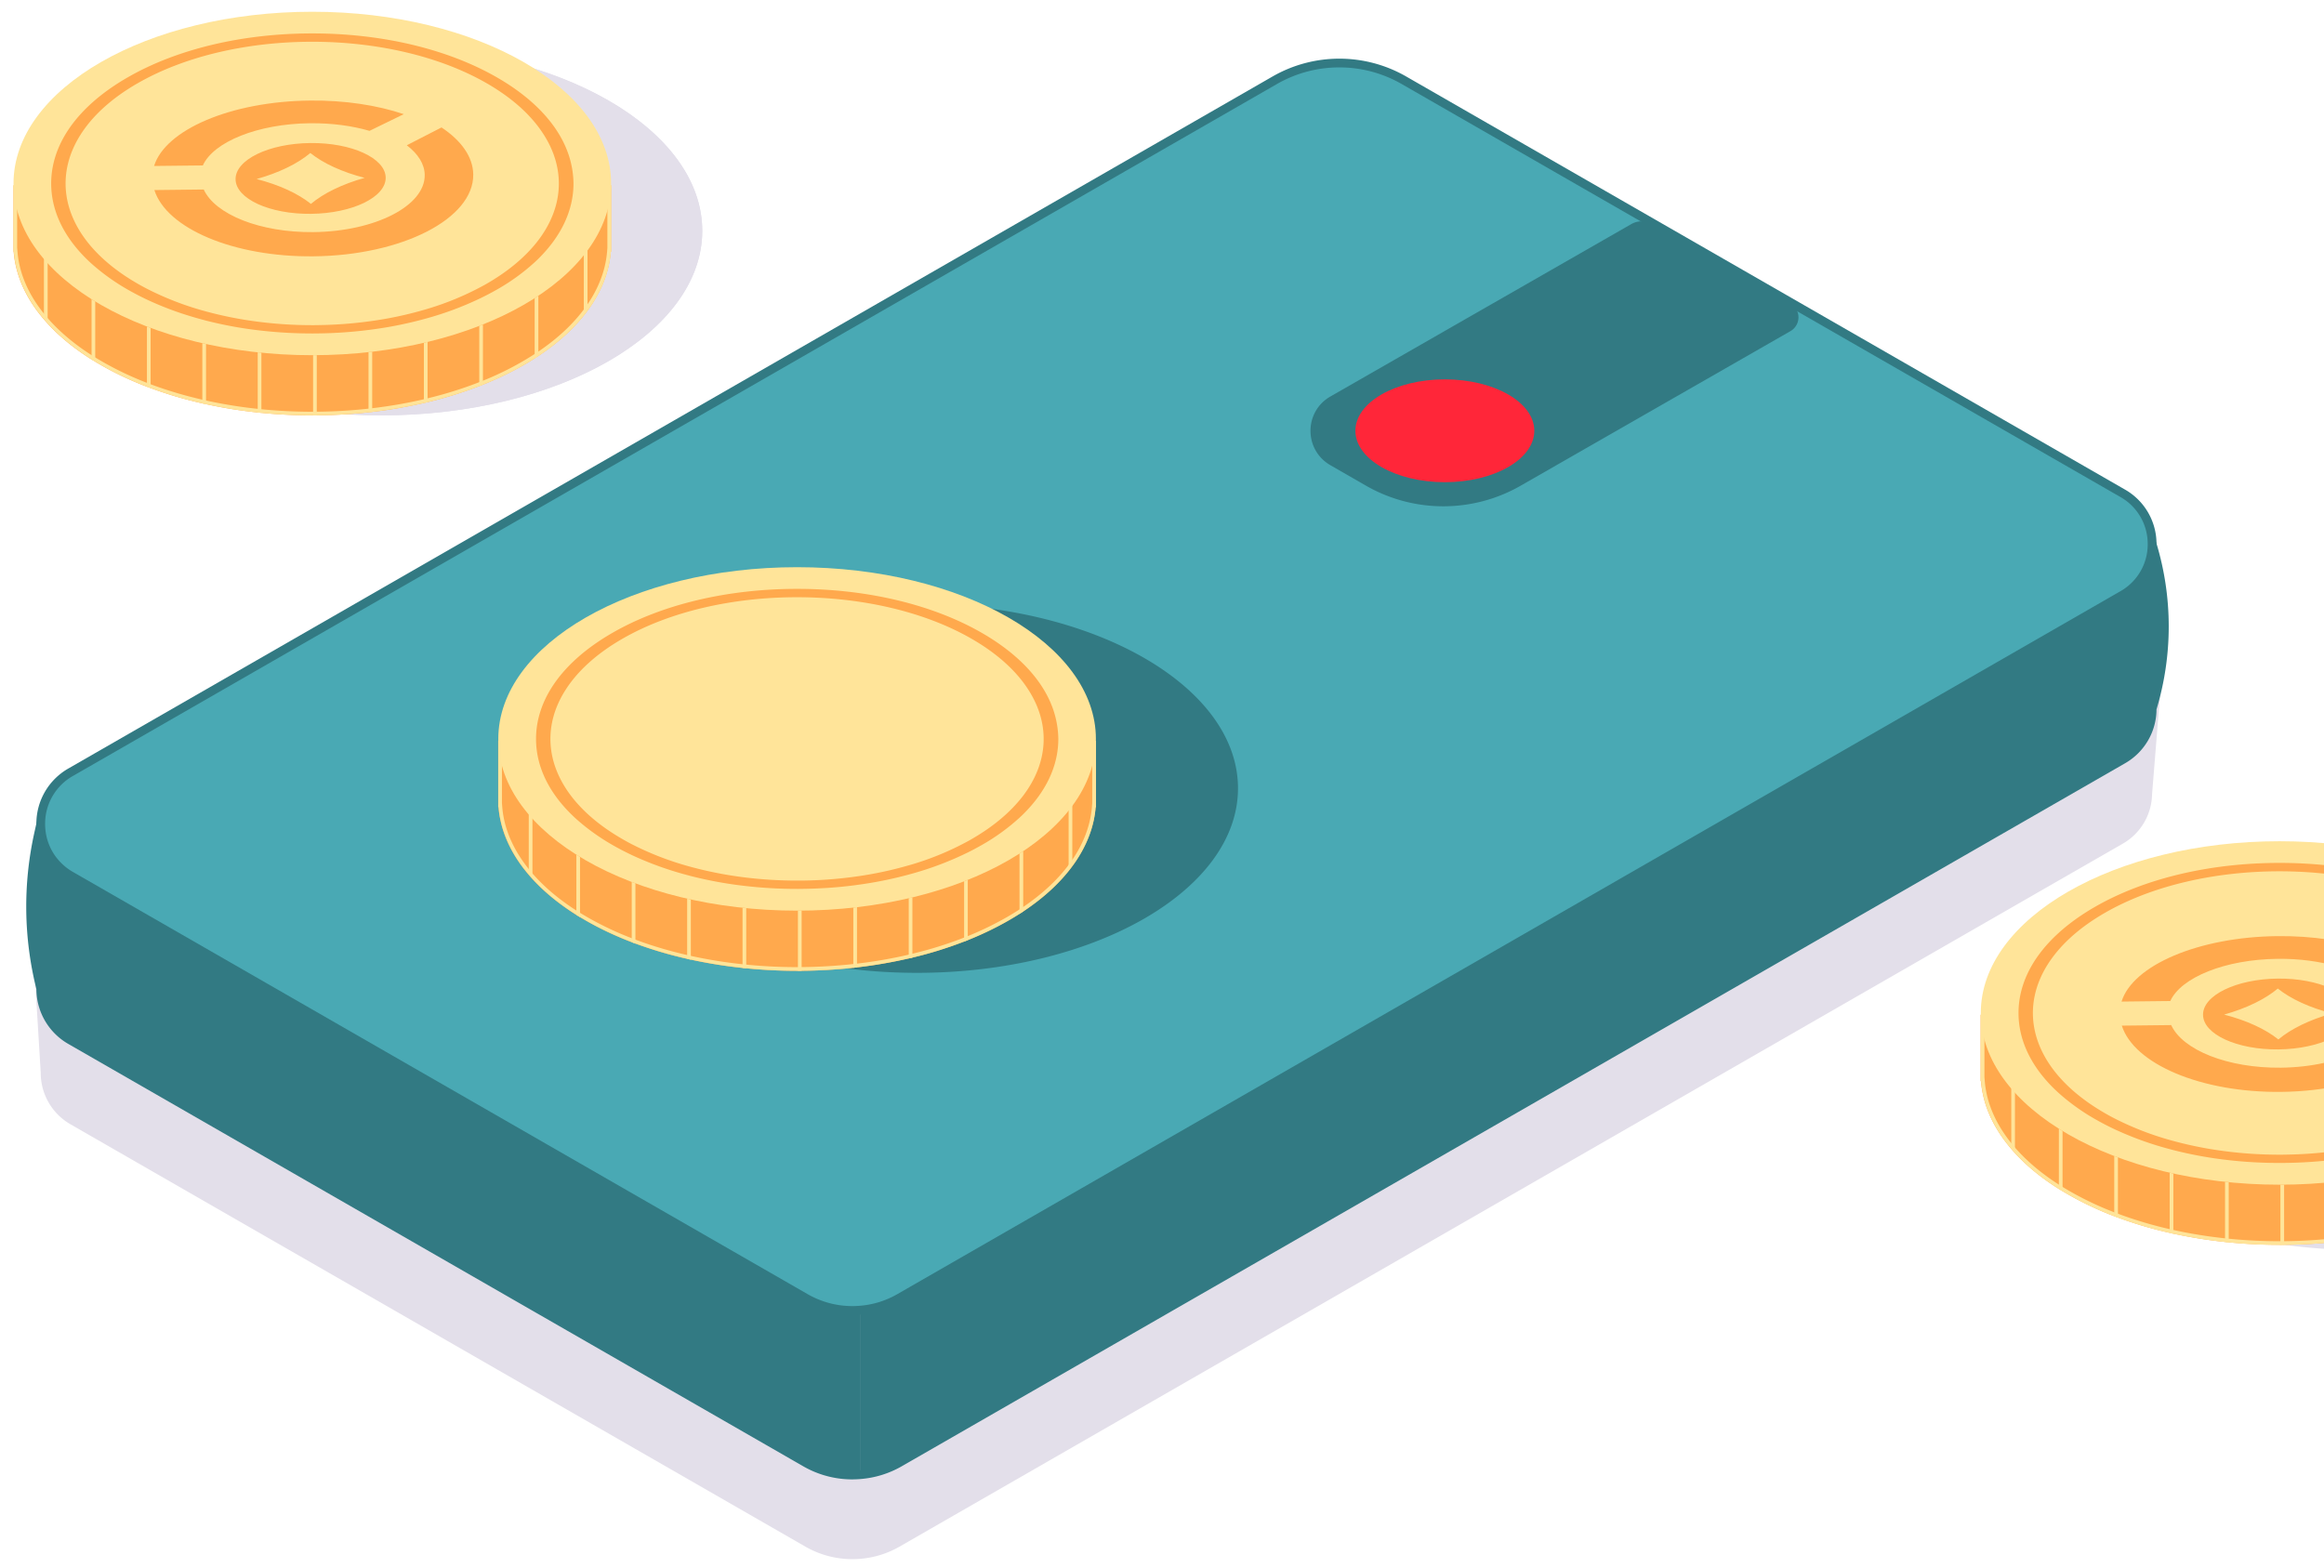 <svg width="126" height="85" viewBox="0 0 126 85" fill="none" xmlns="http://www.w3.org/2000/svg"><g clip-path="url(#clip0)"><path d="M20.664 22.523c9.615 0 17.41-4.48 17.41-10.006S30.28 2.512 20.664 2.512c-9.615 0-17.41 4.48-17.41 10.005 0 5.526 7.795 10.006 17.41 10.006z" fill="#E3DFEA"/><path d="M20.664 22.523c9.615 0 17.41-4.48 17.41-10.006S30.28 2.512 20.664 2.512c-9.615 0-17.41 4.48-17.41 10.005 0 5.526 7.795 10.006 17.41 10.006zM127.978 67.78c9.616 0 17.41-4.48 17.41-10.006s-7.794-10.005-17.41-10.005c-9.615 0-17.41 4.48-17.41 10.005 0 5.526 7.795 10.006 17.41 10.006zm-10.636-32.924l-9.571 1.176-31.658-18.195a7.019 7.019 0 00-6.994 0L18.336 47.025l-16.68 2.05.552 9.091a3.21 3.21 0 001.63 2.808l2.874 1.652 36.952 21.239a5.115 5.115 0 003.002.66 5.114 5.114 0 002.105-.66l63.349-36.411 2.959-1.7a3.154 3.154 0 001.599-2.686l.664-8.212z" fill="#E3DFEA"/><path d="M116.681 29.508l-9.155 4.46 1.824 1.592-60.577 34.818a5.092 5.092 0 01-2.105.661v8.922a5.116 5.116 0 002.105-.66l66.307-38.11a3.155 3.155 0 001.601-2.762c.88-2.91.88-6.012 0-8.921zM43.664 70.38L7.48 49.582l1.473-1.123-6.746-3.78-.125.564a18.18 18.18 0 00.125 8.36 3.21 3.21 0 001.63 2.81l39.826 22.89a5.115 5.115 0 003.002.66v-8.92a5.141 5.141 0 01-3.002-.665z" fill="#327A83"/><path d="M46.208 80.22a5.317 5.317 0 01-2.663-.713L3.72 56.617a3.445 3.445 0 01-1.748-2.985 18.504 18.504 0 01-.119-8.44l.125-.564a.232.232 0 01.136-.165.237.237 0 01.213.01l6.747 3.78c.07.04.115.11.12.19a.231.231 0 01-.093.205l-1.19.908 35.874 20.618c.87.5 1.86.72 2.863.631a4.815 4.815 0 002.007-.63l60.29-34.654-1.574-1.375a.234.234 0 01-.079-.21.238.238 0 01.131-.18l9.155-4.46a.238.238 0 01.332.145c.892 2.95.896 6.072.009 9.025a3.39 3.39 0 01-1.719 2.931l-66.308 38.11a5.31 5.31 0 01-2.203.69c-.16.014-.32.022-.48.022zM2.372 45.041l-.055.25a18.016 18.016 0 00.123 8.252.234.234 0 01.008.058c0 1.087.564 2.06 1.51 2.604l39.826 22.89c.87.5 1.861.719 2.863.63a4.84 4.84 0 002.007-.63l66.306-38.111a2.918 2.918 0 001.482-2.557c0-.019.004-.039.007-.056.845-2.796.87-5.735.082-8.529l-8.58 4.18 1.555 1.358c.057.05.087.126.081.201a.243.243 0 01-.118.183L48.891 70.583a5.307 5.307 0 01-2.203.692 5.35 5.35 0 01-3.143-.692L7.363 49.79a.236.236 0 01-.025-.393l1.186-.905-6.152-3.449z" fill="#327A83"/><path d="M112.122 33.968L48.772 70.38a5.124 5.124 0 01-5.107 0L6.713 49.14l62.408-35.869a7.019 7.019 0 016.994 0l36.007 20.697z" fill="#327A83"/><path d="M115.08 32.268l-2.958 1.7-63.35 36.41a5.124 5.124 0 01-5.108 0L6.715 49.14l-2.877-1.65c-2.171-1.25-2.171-4.37 0-5.618L69.118 4.35a7.019 7.019 0 016.995 0l38.966 22.397c2.135 1.228 2.135 4.295 0 5.522z" fill="#49A9B4"/><path d="M46.211 71.297a5.345 5.345 0 01-2.666-.712L3.72 47.693a3.444 3.444 0 01-1.748-3.015 3.44 3.44 0 011.748-3.014L69 4.144a7.274 7.274 0 017.233 0L115.2 26.541a3.385 3.385 0 011.719 2.967 3.389 3.389 0 01-1.719 2.965l-66.308 38.11a5.306 5.306 0 01-2.203.692c-.16.014-.319.022-.477.022zM72.616 3.655a6.779 6.779 0 00-3.379.898L3.956 42.075a2.973 2.973 0 00-1.51 2.603c0 1.088.565 2.061 1.51 2.604l39.826 22.89c.871.5 1.86.72 2.864.631a4.815 4.815 0 002.007-.63L114.96 32.06a2.918 2.918 0 001.482-2.555 2.92 2.92 0 00-1.482-2.556L75.993 4.555a6.77 6.77 0 00-3.377-.9z" fill="#327A83"/><path d="M72.133 25.228l1.923 1.106a8.427 8.427 0 008.386.005l14.63-8.383a.864.864 0 000-1.5l-7.485-4.303a1.15 1.15 0 00-1.146 0l-16.305 9.343c-1.446.826-1.446 2.901-.003 3.732zM49.71 52.752c9.615 0 17.41-4.48 17.41-10.006S59.325 32.74 49.71 32.74c-9.616 0-17.41 4.48-17.41 10.006s7.794 10.006 17.41 10.006z" fill="#327A83"/><path d="M78.335 26.147c2.679 0 4.85-1.248 4.85-2.788 0-1.54-2.171-2.788-4.85-2.788-2.678 0-4.85 1.248-4.85 2.788 0 1.54 2.172 2.788 4.85 2.788z" fill="#FF2639"/><path d="M33.131 10.048v3.604h-.017c-.075.913-.381 1.822-.922 2.692a7.1 7.1 0 01-.199.305c-.652.949-1.588 1.847-2.805 2.654a14.592 14.592 0 01-.803.496 17.543 17.543 0 01-2.4 1.137 21.62 21.62 0 01-3.004.918 25.826 25.826 0 01-3.004.505 27.24 27.24 0 01-2.805.163c-.067.002-.133.002-.2.002a27.711 27.711 0 01-2.804-.137c-.067-.005-.133-.013-.2-.02a25.92 25.92 0 01-3.004-.495 22.208 22.208 0 01-3.004-.903 17.49 17.49 0 01-2.805-1.359c-.066-.04-.132-.082-.199-.121-1.183-.744-2.119-1.572-2.805-2.45a9.592 9.592 0 01-.199-.262c-.722-1-1.127-2.061-1.212-3.128H.73v-3.6h.963a7.01 7.01 0 01.269-.397 8.932 8.932 0 011.057-1.21c.392-.376.833-.741 1.326-1.089.35-.248.73-.49 1.133-.722 6.326-3.636 16.583-3.636 22.91 0a13.5 13.5 0 011.132.722c.492.348.934.711 1.326 1.089a8.736 8.736 0 011.324 1.608h.961v-.002z" fill="#FFA94D"/><path d="M16.93 4.1c4.294 0 8.327.96 11.356 2.7.395.227.77.466 1.116.713.48.34.918.7 1.302 1.07a8.505 8.505 0 011.294 1.57l.058.093h.874v3.209h-.001l-.014.181c-.073.89-.373 1.767-.893 2.606a5.823 5.823 0 01-.195.295c-.654.95-1.578 1.824-2.75 2.601-.066.042-.13.085-.197.127a16.242 16.242 0 01-2.772 1.408l-.197.078c-.877.34-1.811.63-2.783.862-.065.017-.13.031-.193.047-.894.206-1.83.368-2.79.48l-.19.022c-.918.1-1.854.155-2.785.163h-.01c-.06.002-.124.002-.186.002h-.053c-.915 0-1.835-.046-2.734-.135-.065-.005-.128-.013-.195-.02-.943-.098-1.88-.25-2.783-.446-.064-.014-.13-.028-.196-.044-.97-.22-1.905-.497-2.78-.821l-.023-.01a17.3 17.3 0 01-2.636-1.226c-.104-.06-.207-.12-.31-.182l-.196-.12C3.926 18.606 3 17.797 2.312 16.919a5.442 5.442 0 01-.192-.256c-.694-.965-1.09-1.982-1.173-3.027l-.014-.183H.93v-3.207h.873l.059-.093c.08-.13.167-.258.262-.387a8.713 8.713 0 011.032-1.181c.39-.375.828-.735 1.302-1.07.351-.25.726-.488 1.118-.713C8.606 5.058 12.638 4.1 16.93 4.1zm0-.199c-4.147 0-8.292.91-11.456 2.727-.402.231-.78.473-1.133.722-.493.348-.934.713-1.325 1.089a9.09 9.09 0 00-1.058 1.21c-.094.13-.185.262-.268.396H.73v3.604h.018c.085 1.067.49 2.125 1.212 3.128.063.088.128.176.2.262.685.877 1.62 1.706 2.804 2.45.065.04.131.082.2.12.102.064.206.125.312.187.776.446 1.61.838 2.492 1.173.065.027.133.05.2.076.894.332 1.836.607 2.804.827a25.92 25.92 0 003.203.515c.91.09 1.83.136 2.752.136h.054l.199-.001a28.2 28.2 0 003.004-.186 25.802 25.802 0 002.805-.483c.066-.015.133-.03.199-.047a21.39 21.39 0 002.805-.87l.2-.077c.773-.31 1.51-.664 2.2-1.06.209-.12.41-.242.604-.365l.2-.13c1.216-.808 2.15-1.706 2.804-2.655.07-.1.138-.203.2-.305.54-.872.846-1.78.92-2.692h.018v-3.604h-.962a8.81 8.81 0 00-1.324-1.608 11.26 11.26 0 00-1.326-1.089c-.351-.25-.729-.49-1.132-.722-3.172-1.818-7.318-2.728-11.465-2.728z" fill="#FFE499"/><path d="M16.933 19.26c8.947 0 16.2-4.169 16.2-9.311 0-5.143-7.254-9.312-16.2-9.312-8.947 0-16.2 4.169-16.2 9.312 0 5.142 7.253 9.312 16.2 9.312z" fill="#FFE499"/><path d="M30.845 8.44c-.519-1.599-1.86-3.07-3.905-4.245-2.674-1.537-6.228-2.383-10.008-2.383-3.782 0-7.336.846-10.008 2.383C4.879 5.37 3.536 6.841 3.017 8.439c-.16.493-.242.998-.242 1.51 0 1.563.764 3.06 2.19 4.35a11.612 11.612 0 001.958 1.403 14.831 14.831 0 001.243.635c.87.396 1.812.73 2.805.994l.199.054a21.833 21.833 0 003.004.544c.9.102 1.822.153 2.76.153h.045l.2-.002a24.078 24.078 0 003.003-.214 21.526 21.526 0 003.004-.618 17.395 17.395 0 002.805-1.05 14.293 14.293 0 00.955-.499 11.258 11.258 0 002.051-1.486 7.36 7.36 0 00.2-.19c1.237-1.226 1.896-2.621 1.896-4.075a5.122 5.122 0 00-.248-1.509zm-1.657 4.584c-.063.083-.13.168-.199.25-.637.763-1.503 1.477-2.6 2.11a5.721 5.721 0 01-.205.114 15.672 15.672 0 01-3.004 1.248 20.204 20.204 0 01-3.203.684c-.922.125-1.862.19-2.805.2-.067.002-.133.002-.2.002a23.08 23.08 0 01-3.003-.189 20.764 20.764 0 01-3.005-.612 16.276 16.276 0 01-3.004-1.177 12.291 12.291 0 01-.493-.269c-.94-.54-1.71-1.14-2.31-1.78a8.755 8.755 0 01-.2-.22C3.326 11.5 3.119 9.31 4.338 7.35c.644-1.037 1.687-2.01 3.13-2.838 5.215-2.997 13.7-2.997 18.915 0 1.443.829 2.485 1.801 3.129 2.838 1.149 1.836 1.04 3.875-.323 5.673z" fill="#FFA94D"/><path d="M2.583 14.184v3.263a9.612 9.612 0 01-.2-.263V13.92c.064.088.13.176.2.264zm2.58 2.163v3.264l-.199-.121v-3.264c.066.04.131.081.2.12zm3.003 1.433v3.266a5.222 5.222 0 01-.2-.075v-3.265l.2.074zm3.004.873v3.265l-.2-.045v-3.266c.067.016.133.032.2.046zm3.002.471v3.264c-.066-.004-.132-.012-.199-.02v-3.264l.2.02zm3.003.134v3.264c-.066.002-.133.002-.2.002v-3.265l.2-.001zm3.005-.188v3.265a8.354 8.354 0 01-.2.022v-3.265c.067-.004.133-.012.2-.022zm3.002-.53v3.265a4.663 4.663 0 01-.2.047v-3.265c.069-.015.133-.03.2-.047zm3.002-.946v3.264a10.59 10.59 0 01-.199.077V17.67c.068-.022.134-.049.2-.075zm3.004-1.557v3.265c-.064.044-.13.086-.199.13v-3.266a5.71 5.71 0 00.2-.129zm2.665-2.632v3.265c-.064.102-.13.204-.2.305V13.71c.07-.1.137-.203.2-.305z" fill="#FFE499"/><path d="M139.793 55.027v3.603h-.018c-.074.913-.38 1.822-.921 2.692a6.622 6.622 0 01-.199.305c-.653.949-1.588 1.847-2.805 2.654a14.092 14.092 0 01-.803.496c-.69.396-1.428.75-2.201 1.06-.066.027-.133.052-.199.077a21.63 21.63 0 01-3.004.917 25.83 25.83 0 01-2.805.483c-.067.008-.133.016-.199.022a27.29 27.29 0 01-2.805.164l-.2.001a27.785 27.785 0 01-2.805-.136c-.066-.005-.132-.013-.199-.02a26.487 26.487 0 01-2.805-.45l-.199-.045a22.216 22.216 0 01-3.004-.903 17.474 17.474 0 01-2.805-1.36l-.199-.12c-1.184-.744-2.119-1.572-2.805-2.45a9.084 9.084 0 01-.199-.263c-.722-1-1.127-2.06-1.212-3.127h-.018v-3.604h.963a7.452 7.452 0 01.467-.66c.252-.324.539-.64.859-.947.391-.376.832-.74 1.325-1.088.351-.249.73-.491 1.133-.722 6.326-3.636 16.584-3.636 22.911 0 .403.23.781.472 1.132.722.491.347.934.71 1.326 1.088a8.727 8.727 0 011.324 1.608h.969v.002z" fill="#FFA94D"/><path d="M123.592 49.08c4.293 0 8.326.96 11.356 2.7.395.227.769.466 1.115.713.481.34.918.7 1.302 1.07a8.47 8.47 0 011.295 1.57l.058.093h.874v3.208h-.002l-.014.18c-.072.89-.373 1.766-.893 2.606a4.599 4.599 0 01-.194.296c-.654.948-1.579 1.823-2.751 2.6l-.196.128c-.19.12-.391.242-.596.36-.672.385-1.403.738-2.178 1.05l-.194.075c-.877.341-1.811.63-2.783.862-.065.017-.129.031-.193.047-.894.206-1.83.368-2.789.48a27.81 27.81 0 01-2.976.186h-.009l-.187.001h-.053a27.56 27.56 0 01-2.734-.135c-.065-.005-.128-.013-.195-.019-.943-.1-1.88-.25-2.782-.447-.065-.014-.132-.028-.196-.044a22.068 22.068 0 01-2.78-.821l-.024-.01c-.057-.02-.114-.042-.172-.064a17.331 17.331 0 01-2.464-1.16c-.104-.06-.207-.12-.309-.182l-.196-.12c-1.143-.718-2.069-1.527-2.756-2.405a5.214 5.214 0 01-.193-.256c-.696-.965-1.092-1.984-1.176-3.029l-.014-.182h-.003v-3.208h.874l.058-.093c.081-.129.167-.258.262-.387a8.905 8.905 0 011.032-1.181c.391-.375.828-.735 1.302-1.07.351-.249.726-.488 1.118-.713 3.031-1.74 7.064-2.7 11.356-2.7zm0-.197c-4.147 0-8.292.91-11.456 2.726a14.33 14.33 0 00-1.133.722c-.493.348-.934.713-1.326 1.089a9.079 9.079 0 00-1.057 1.21c-.095.13-.185.262-.269.396h-.962v3.604h.017c.086 1.067.49 2.126 1.212 3.128.064.088.128.176.199.263.686.876 1.622 1.705 2.806 2.45.064.04.131.081.199.12a17.271 17.271 0 002.805 1.36c.064.026.132.05.199.075a22.25 22.25 0 002.805.828l.199.044c.913.2 1.854.349 2.805.45.066.008.133.014.199.02.91.091 1.83.137 2.751.137h.054l.199-.002c.94-.007 1.879-.063 2.805-.163l.199-.022a25.83 25.83 0 002.805-.483c.067-.016.133-.03.199-.047a21.433 21.433 0 002.805-.87l.2-.078c.774-.31 1.51-.663 2.201-1.06.208-.12.409-.242.604-.365l.199-.13c1.217-.807 2.15-1.706 2.805-2.654.069-.101.137-.203.199-.306.54-.871.847-1.779.921-2.691h.018v-3.605h-.963a8.803 8.803 0 00-1.324-1.608c-.392-.377-.835-.74-1.326-1.088-.351-.25-.729-.491-1.132-.722-3.168-1.82-7.315-2.728-11.461-2.728z" fill="#FFE499"/><path d="M123.593 64.24c8.947 0 16.199-4.17 16.199-9.312 0-5.143-7.252-9.312-16.199-9.312-8.947 0-16.2 4.17-16.2 9.312 0 5.143 7.253 9.312 16.2 9.312z" fill="#FFE499"/><path d="M137.505 53.419c-.519-1.598-1.86-3.07-3.905-4.245-2.674-1.537-6.228-2.383-10.008-2.383-3.782 0-7.336.846-10.008 2.383-2.044 1.176-3.387 2.647-3.905 4.245-.16.492-.242.997-.242 1.509 0 1.564.763 3.061 2.189 4.35a11.562 11.562 0 001.958 1.403c.335.192.684.374 1.044.544a17.914 17.914 0 003.004 1.086l.2.053a21.805 21.805 0 003.004.545c.899.102 1.822.152 2.759.152h.046l.199-.001c.954-.01 1.891-.071 2.805-.188a21.467 21.467 0 003.203-.645 17.416 17.416 0 003.004-1.145c.258-.127.511-.263.756-.403a11.294 11.294 0 002.051-1.486c.068-.063.134-.126.199-.19 1.237-1.226 1.896-2.622 1.896-4.075a5.154 5.154 0 00-.249-1.509zm-1.655 4.586c-.063.083-.13.168-.199.25-.635.763-1.503 1.477-2.601 2.11a7.692 7.692 0 01-.403.222 15.75 15.75 0 01-2.805 1.14 20.194 20.194 0 01-3.204.684c-.921.125-1.861.19-2.805.2-.066.002-.132.002-.199.002a23.106 23.106 0 01-3.004-.189 20.761 20.761 0 01-3.004-.612 16.29 16.29 0 01-2.805-1.076l-.199-.1a11.837 11.837 0 01-.493-.27c-.94-.54-1.71-1.14-2.31-1.78a8.948 8.948 0 01-.2-.22c-1.632-1.884-1.839-4.074-.621-6.034.645-1.037 1.688-2.01 3.131-2.838 5.215-2.997 13.699-2.997 18.914 0 1.443.829 2.486 1.801 3.129 2.838 1.149 1.836 1.04 3.875-.322 5.673z" fill="#FFA94D"/><path d="M109.244 59.165v3.263a11.355 11.355 0 01-.199-.263V58.9c.063.089.13.177.199.265zm2.581 2.163v3.264c-.067-.04-.133-.082-.199-.12v-3.267l.199.123zm3.003 1.432v3.267a5.091 5.091 0 01-.2-.076v-3.264l.2.074zm3.004.875v3.264a7.787 7.787 0 01-.199-.044v-3.266l.199.046zm3.002.468v3.264a4.192 4.192 0 01-.199-.02v-3.263c.066.006.133.014.199.019zm3.003.135v3.265l-.2.001V64.24l.2-.002z" fill="#FFE499"/><path d="M59.416 40.166v3.605H59.4c-.075.912-.381 1.822-.922 2.691a7.2 7.2 0 01-.199.306c-.652.948-1.588 1.847-2.805 2.654a14.592 14.592 0 01-.803.496 17.536 17.536 0 01-2.4 1.137 21.62 21.62 0 01-3.004.917 25.826 25.826 0 01-3.004.505 27.24 27.24 0 01-2.805.164l-.2.001a27.711 27.711 0 01-3.003-.157 25.92 25.92 0 01-3.005-.494 22.21 22.21 0 01-3.004-.903 17.491 17.491 0 01-2.805-1.36l-.199-.12c-1.183-.745-2.119-1.572-2.805-2.45a9.476 9.476 0 01-.199-.263c-.722-1-1.127-2.06-1.212-3.127h-.017v-3.605h.962c.084-.133.174-.265.269-.396a8.941 8.941 0 011.057-1.21c.392-.376.833-.74 1.326-1.089.35-.248.73-.49 1.133-.722 6.326-3.635 16.583-3.635 22.91 0 .404.232.782.472 1.132.722.492.348.934.711 1.326 1.09a8.73 8.73 0 011.324 1.607h.97v.002z" fill="#FFA94D"/><path d="M43.217 34.219c4.293 0 8.326.96 11.356 2.7.395.228.77.467 1.115.714.48.34.918.7 1.302 1.07a8.505 8.505 0 011.295 1.57l.058.092h.874v3.209h-.002l-.014.18c-.072.889-.373 1.765-.893 2.605a5.189 5.189 0 01-.194.296c-.654.949-1.579 1.823-2.751 2.6l-.196.128c-.191.121-.39.242-.596.36a17.33 17.33 0 01-2.176 1.048l-.01.003-.188.074c-.877.341-1.81.63-2.783.862-.064.018-.13.032-.192.047a25.41 25.41 0 01-2.98.5c-.919.101-1.856.156-2.785.164-.065.002-.131.002-.196.002h-.054a27.66 27.66 0 01-2.734-.135c-.065-.005-.128-.013-.194-.02-.944-.098-1.88-.25-2.783-.446-.065-.014-.131-.028-.196-.044-.97-.22-1.906-.497-2.78-.821l-.023-.01c-.057-.02-.114-.042-.173-.064a17.3 17.3 0 01-2.463-1.16c-.105-.061-.207-.12-.31-.182l-.196-.12c-1.143-.719-2.069-1.527-2.756-2.405a5.47 5.47 0 01-.193-.257c-.695-.964-1.092-1.984-1.176-3.028l-.014-.183h-.003v-3.207h.873l.06-.093a6.14 6.14 0 01.262-.387A8.862 8.862 0 0129.44 38.7c.39-.375.828-.735 1.302-1.07.35-.25.725-.488 1.117-.713 3.031-1.74 7.064-2.698 11.358-2.698zm0-.199c-4.147 0-8.292.91-11.456 2.727-.403.231-.78.473-1.133.722-.493.348-.934.713-1.326 1.089a9.08 9.08 0 00-1.057 1.21c-.095.13-.185.262-.269.396h-.962v3.604h.017c.086 1.067.49 2.126 1.212 3.128.064.088.128.176.2.262.685.877 1.62 1.706 2.804 2.45.065.04.132.082.2.121.102.063.207.124.313.186.775.447 1.61.838 2.492 1.173.064.027.132.05.199.076a22.25 22.25 0 002.805.827c.066.016.133.03.199.044a25.898 25.898 0 003.004.47c.91.092 1.83.138 2.751.138h.054l.2-.002c.94-.008 1.878-.063 2.804-.163l.2-.023a25.826 25.826 0 003.003-.53 21.342 21.342 0 002.805-.87l.2-.077c.774-.31 1.51-.664 2.2-1.06.21-.12.41-.242.605-.365l.199-.13c1.217-.808 2.15-1.706 2.805-2.655.07-.1.137-.203.199-.305.54-.871.847-1.78.921-2.692h.017v-3.604h-.962a8.819 8.819 0 00-1.324-1.608c-.392-.377-.833-.74-1.326-1.088a13.5 13.5 0 00-1.132-.722c-3.17-1.82-7.315-2.729-11.461-2.729z" fill="#FFE499"/><path d="M43.216 49.38c8.947 0 16.2-4.17 16.2-9.312 0-5.143-7.253-9.312-16.2-9.312-8.946 0-16.2 4.169-16.2 9.312s7.254 9.312 16.2 9.312z" fill="#FFE499"/><path d="M57.13 38.559c-.519-1.599-1.86-3.07-3.905-4.245-2.674-1.537-6.228-2.383-10.008-2.383-3.782 0-7.336.846-10.008 2.383-2.045 1.175-3.387 2.646-3.905 4.245a4.86 4.86 0 00-.242 1.508c0 1.564.763 3.062 2.189 4.35a11.6 11.6 0 001.958 1.403 14.828 14.828 0 001.243.636 17.9 17.9 0 002.805.994c.067.018.133.037.2.054a21.833 21.833 0 003.004.544c.899.102 1.822.153 2.759.153h.046l.199-.002c.954-.01 1.891-.07 2.805-.187.066-.008.133-.016.199-.027a21.51 21.51 0 003.004-.618 17.392 17.392 0 003.004-1.145c.258-.128.51-.263.756-.403a11.25 11.25 0 002.05-1.487 7.29 7.29 0 00.2-.19c1.237-1.226 1.896-2.621 1.896-4.075a5.124 5.124 0 00-.25-1.508zm-1.655 4.584a5.75 5.75 0 01-.2.25c-.636.763-1.502 1.477-2.6 2.11-.067.04-.135.077-.204.115a15.665 15.665 0 01-3.004 1.248c-.065.02-.133.038-.2.057a20.175 20.175 0 01-3.004.627 22.73 22.73 0 01-2.805.2h-.199a23.082 23.082 0 01-3.004-.188 20.765 20.765 0 01-3.004-.612 16.281 16.281 0 01-2.805-1.076l-.2-.1a12.301 12.301 0 01-.492-.27c-.94-.54-1.71-1.14-2.31-1.78a8.888 8.888 0 01-.2-.22c-1.632-1.884-1.84-4.074-.62-6.034.644-1.037 1.687-2.009 3.13-2.838 5.215-2.997 13.7-2.997 18.914 0 1.443.829 2.486 1.801 3.13 2.838 1.148 1.836 1.038 3.875-.323 5.673z" fill="#FFA94D"/><path d="M28.868 44.302v3.263a9.275 9.275 0 01-.2-.262v-3.265c.065.088.132.176.2.264zm2.58 2.165v3.265a12.04 12.04 0 00-.199-.121v-3.266l.2.122zM34.45 47.9v3.265a4.993 4.993 0 01-.199-.075v-3.265l.2.074zm3.005.872v3.265a8.75 8.75 0 01-.2-.044v-3.266l.2.045zm3.002.47v3.265a4.331 4.331 0 01-.199-.02v-3.265c.068.008.133.014.2.02zm3.005.134v3.264c-.067.002-.133.002-.2.002v-3.264c.067 0 .133 0 .2-.002zm3.002-.186v3.265a6.434 6.434 0 01-.2.022v-3.264l.2-.023zm3.004-.53v3.264a4.632 4.632 0 01-.199.047v-3.266a5.2 5.2 0 00.2-.046zm3.002-.948v3.264c-.066.027-.132.052-.198.077v-3.266c.066-.022.133-.048.199-.075zm3.005-1.557v3.265c-.065.044-.131.086-.2.13v-3.266c.067-.042.134-.085.2-.129zm2.663-2.63v3.265c-.064.102-.13.204-.2.305v-3.264c.07-.103.136-.205.2-.306z" fill="#FFE499"/><path d="M23.937 6.911l-1.882.966c.607.464.966 1.016.972 1.614.019 1.67-2.688 3.059-6.033 3.095-2.894.031-5.33-.96-5.948-2.31l-2.677.03c.66 2.077 4.29 3.64 8.64 3.593 4.794-.052 8.675-2.042 8.649-4.436-.013-.961-.652-1.843-1.72-2.552zm-7.121-.228c1.183-.012 2.285.141 3.218.412l1.857-.905c-1.43-.482-3.19-.758-5.088-.737C12.51 5.499 8.96 7.04 8.354 9l2.643-.029c.581-1.277 2.963-2.258 5.82-2.289z" fill="#FFA94D"/><path d="M16.82 7.756c-2.244.024-4.06.905-4.048 1.964.011 1.058 1.847 1.9 4.09 1.875 2.245-.024 4.06-.905 4.049-1.963-.012-1.058-1.847-1.9-4.091-1.876zm.037 3.3c-.705-.566-1.722-1.032-2.942-1.348 1.213-.343 2.219-.83 2.91-1.412.706.566 1.723 1.032 2.943 1.348-1.213.342-2.219.83-2.911 1.412zm113.75 41.164l-1.883.965c.607.464.966 1.017.973 1.615.018 1.67-2.688 3.059-6.034 3.095-2.893.031-5.329-.96-5.948-2.31l-2.677.03c.66 2.076 4.29 3.64 8.64 3.592 4.795-.052 8.676-2.041 8.649-4.435-.012-.962-.651-1.843-1.72-2.552zm-7.121-.228c1.182-.013 2.284.141 3.217.412l1.857-.906c-1.429-.482-3.189-.757-5.088-.737-4.292.047-7.842 1.588-8.448 3.549l2.642-.03c.582-1.276 2.964-2.257 5.82-2.288z" fill="#FFA94D"/><path d="M123.489 53.064c-2.243.025-4.06.905-4.048 1.965.012 1.058 1.847 1.9 4.091 1.875 2.244-.024 4.06-.905 4.048-1.963-.011-1.059-1.847-1.9-4.091-1.877zm.037 3.3c-.705-.565-1.722-1.031-2.942-1.348 1.213-.343 2.219-.83 2.911-1.412.706.566 1.722 1.033 2.942 1.349-1.213.342-2.218.83-2.911 1.412z" fill="#FFA94D"/></g><defs><clipPath id="clip0"><path fill="#fff" transform="translate(.73 .637)" d="M0 0h144.657v83.909H0z"/></clipPath></defs></svg>